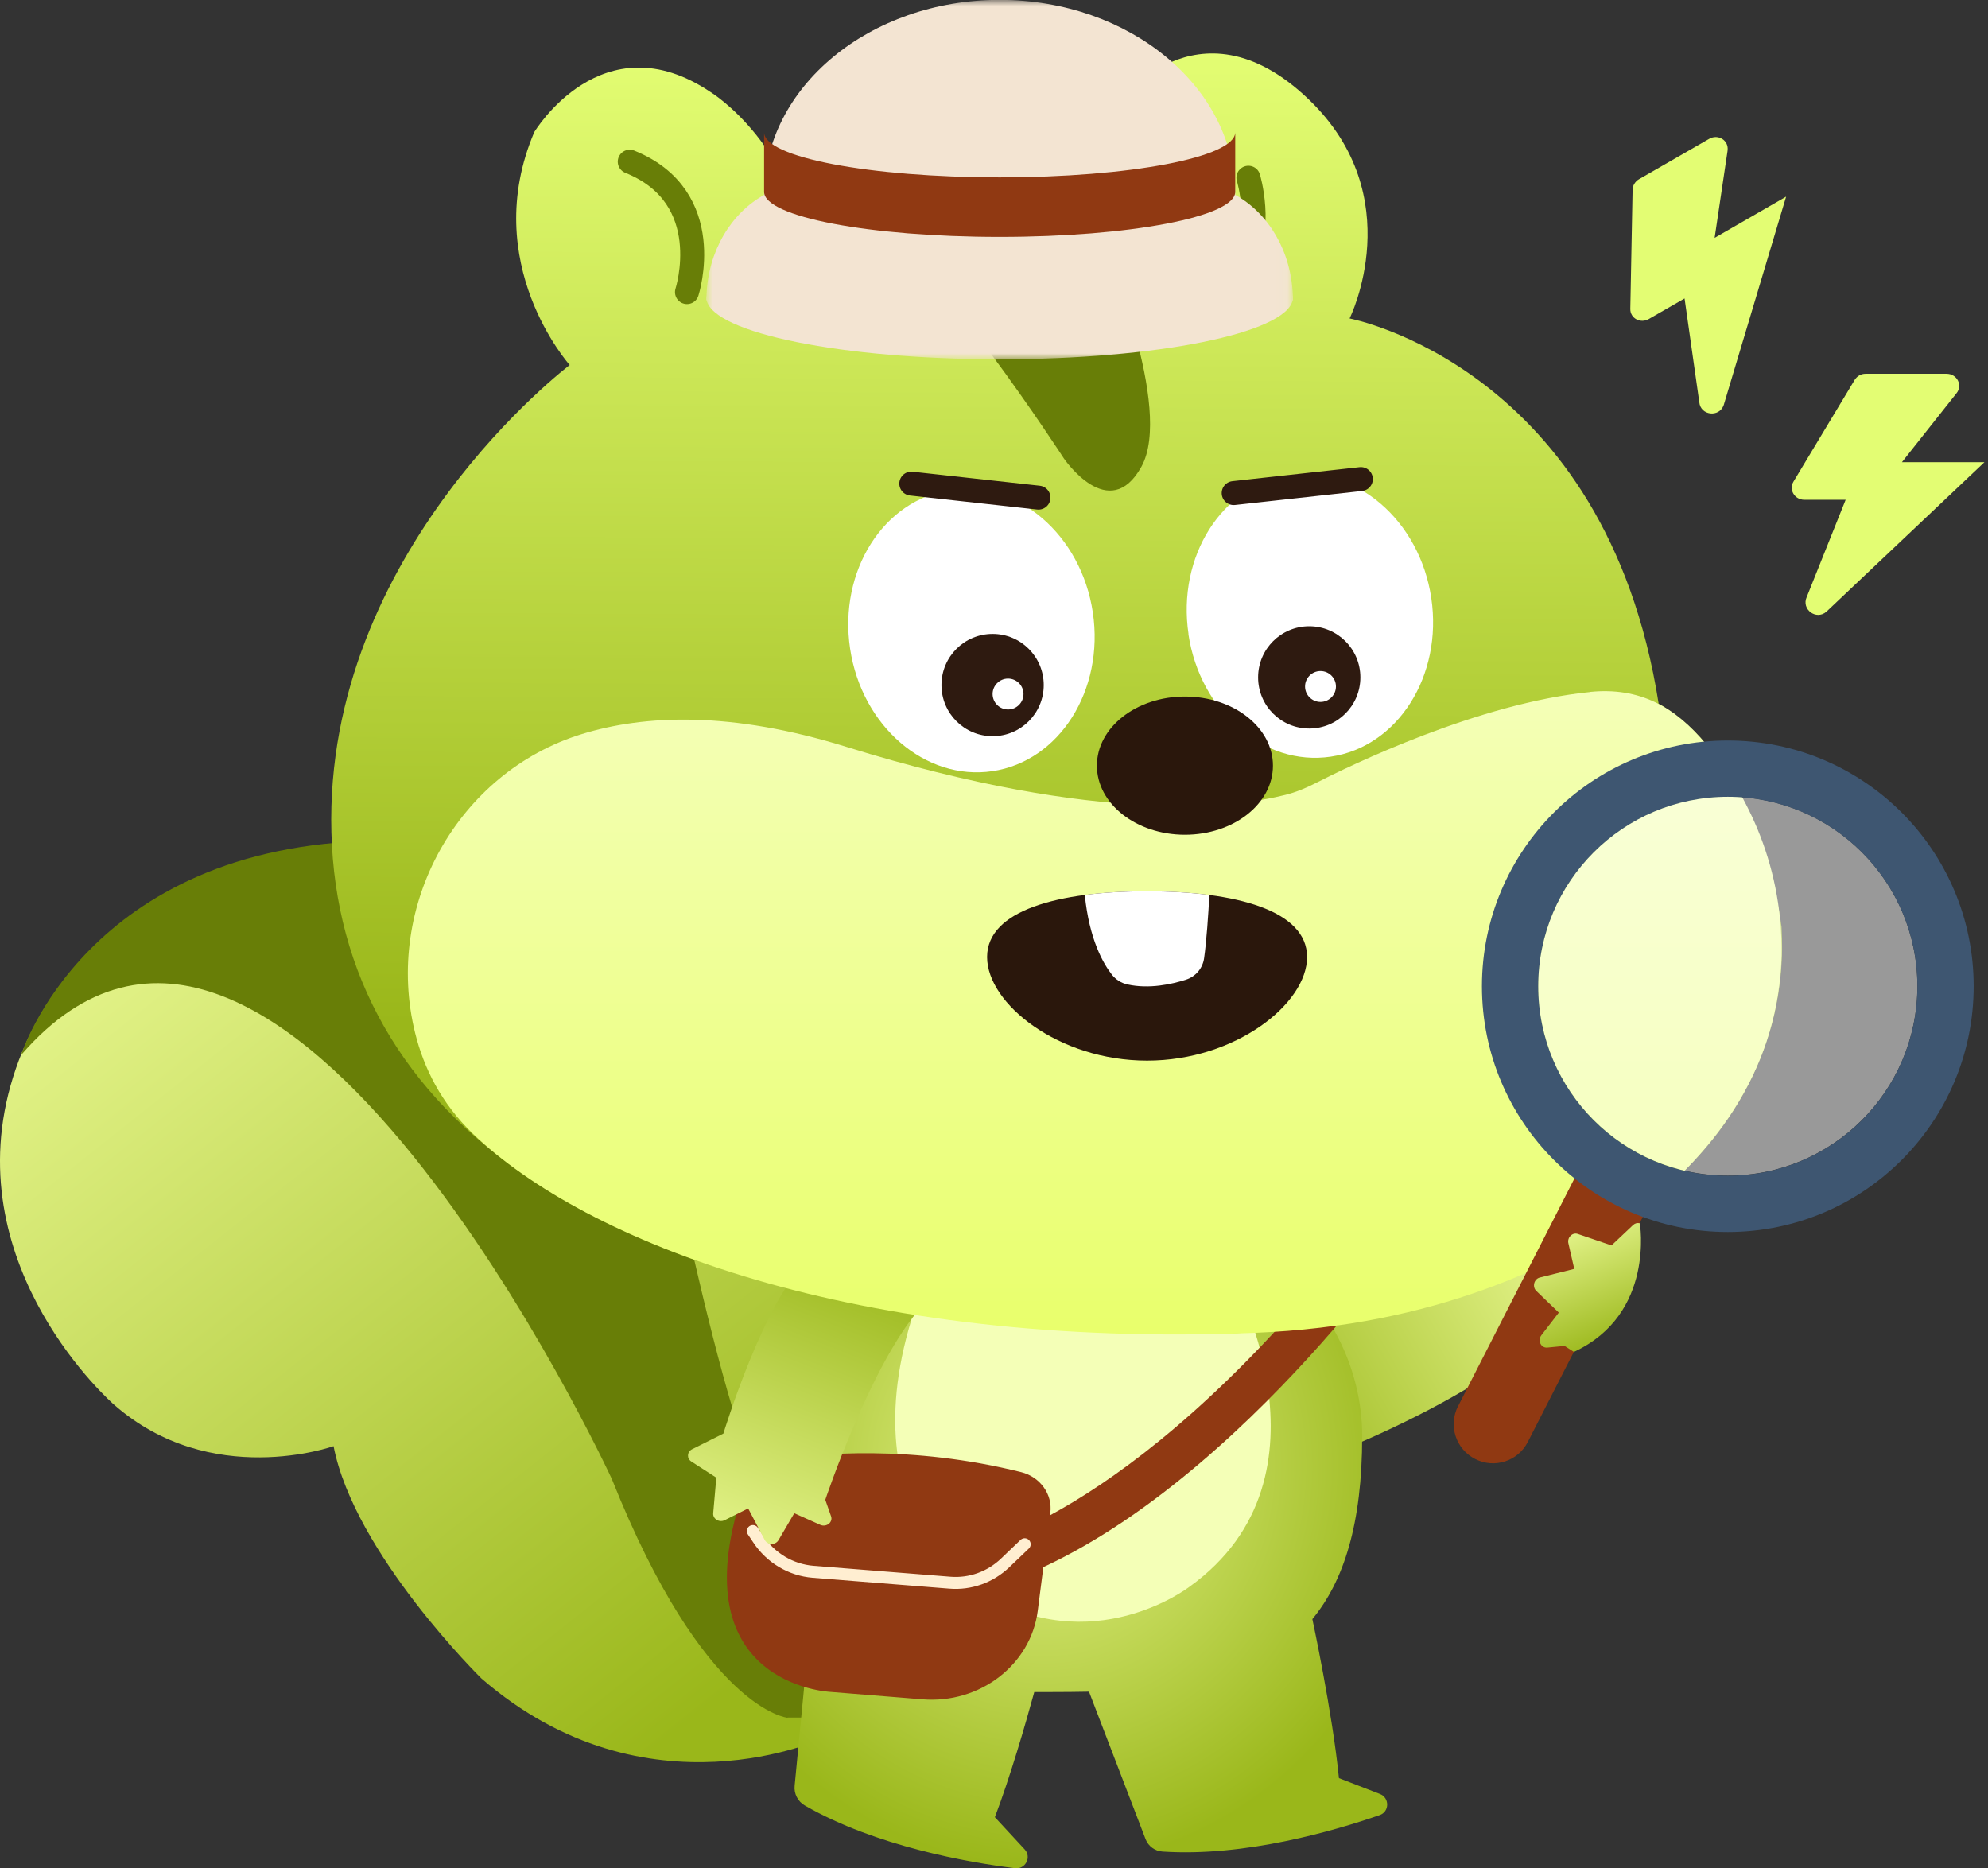 <svg width="166" height="156" viewBox="0 0 166 156" fill="none" xmlns="http://www.w3.org/2000/svg">
<rect x="0" y="0" width="166" height="156" fill="#333333" stroke="none"/>
<path d="M68.883 145.08C68.883 145.08 54.013 152.12 40.203 140.15C40.203 140.15 29.593 129.73 27.853 120.75C27.853 120.75 17.613 124.41 9.503 117.27C9.503 117.27 -3.437 106.02 0.883 90.64C5.203 75.26 23.313 66.65 38.313 73.59C39.503 74.14 40.703 74.78 41.943 75.52C41.943 75.52 64.273 86.49 67.633 114.38L68.863 145.07L68.883 145.08Z" fill="url(#paint0_linear_3138_14232)"/>
<path d="M65.763 143.43C65.763 143.43 58.803 142.81 51.083 123.48C51.083 123.48 23.223 63.28 1.763 88.09C1.763 88.09 7.203 70.58 31.393 70.2C51.623 71.29 54.203 87.36 54.203 87.36C54.203 87.36 60.673 121.38 64.233 125.01L67.583 143.41H65.763V143.43Z" fill="#687E07"/>
<path d="M105.753 123.51C105.753 123.51 121.683 118.2 128.813 111.28L127.133 100.76L103.953 109.64L105.763 123.51H105.753Z" fill="url(#paint1_linear_3138_14232)"/>
<path d="M67.543 136.97C63.943 133.93 61.783 128.75 61.783 119.93C61.783 108.14 73.423 98.58 87.763 98.58C102.103 98.58 113.743 108.14 113.743 119.93C113.743 127.21 112.213 132.02 109.583 135.19C109.583 135.19 111.263 143.01 111.803 148.47L115.223 149.79C116.043 150.11 116.033 151.28 115.193 151.56C111.473 152.85 103.953 155.06 97.073 154.6C96.443 154.56 95.893 154.16 95.663 153.58L90.933 141.25C89.893 141.27 88.823 141.28 87.743 141.28H86.363C85.623 143.98 84.343 148.4 83.073 151.73L85.563 154.42C86.163 155.06 85.623 156.1 84.753 155.99C80.863 155.51 73.163 154.17 67.213 150.76C66.623 150.42 66.283 149.78 66.353 149.1L67.523 136.96L67.543 136.97Z" fill="url(#paint2_radial_3138_14232)"/>
<path d="M102.703 106.17C102.703 106.17 112.283 123.22 99.293 132.51C99.293 132.51 91.213 138.73 81.843 132.96C81.843 132.96 69.923 126.22 76.993 107.59L102.703 106.16V106.17Z" fill="#F4FFB7"/>
<path d="M116.913 104.01C116.913 104.01 99.293 129.08 80.153 133.26L80.863 129.29C80.863 129.29 94.023 127.04 112.153 104.57L116.913 104.02V104.01Z" fill="#903912"/>
<path d="M87.703 126.32L86.653 134.5C86.073 139.01 81.813 142.28 77.023 141.89L69.343 141.27C69.343 141.27 56.313 140.72 62.243 123.98C62.633 122.89 63.623 122.08 64.833 121.89C68.293 121.35 76.073 120.63 85.273 122.92C86.863 123.32 87.903 124.78 87.703 126.32Z" fill="#903912"/>
<path d="M85.563 128.94L83.943 130.49C82.693 131.69 81.013 132.29 79.313 132.15L67.893 131.24C66.043 131.09 64.353 130.09 63.313 128.51L62.863 127.84" stroke="#FFEED1" stroke-miterlimit="10" stroke-linecap="round"/>
<path d="M67.623 105.1L76.913 109.15C72.723 113.85 68.913 125.23 68.913 125.23L69.393 126.6C69.573 127.1 69.013 127.55 68.493 127.32L66.323 126.35L65.003 128.6C64.753 129.03 64.083 129.02 63.853 128.58L62.473 125.95L60.513 126.93C60.063 127.16 59.513 126.83 59.553 126.35L59.813 123.38L57.723 122.03C57.333 121.78 57.363 121.23 57.783 121.01L60.403 119.7C60.403 119.7 63.903 108.2 67.613 105.08L67.623 105.1Z" fill="url(#paint3_linear_3138_14232)"/>
<path d="M112.692 26.59C112.692 26.59 134.082 30.59 138.502 58.77C138.502 58.77 146.732 62.82 148.762 77.4C149.362 87.6 144.032 96.06 136.012 101.58C128.042 106.44 116.802 112.22 94.052 111.31C49.712 109.54 28.302 93.05 27.672 69.51C27.042 45.97 47.572 30.48 47.572 30.48C47.572 30.48 39.952 21.98 44.612 11.03C44.612 11.03 50.282 1.59 59.352 7.7C59.352 7.7 66.722 12.23 67.482 22.49C67.482 22.49 80.202 18.71 94.752 21.54C94.752 21.54 92.102 16.42 93.512 10.42C94.062 8.1 95.632 6.1 97.832 5.17C100.482 4.04 104.552 3.75 109.302 8.32C117.742 16.44 112.702 26.57 112.702 26.57L112.692 26.59Z" fill="url(#paint4_linear_3138_14232)"/>
<path d="M132.803 57.77C136.883 57.37 139.863 58.99 142.473 62.15C145.453 65.76 148.863 71.67 148.763 79.75C148.503 88.83 143.733 95.9 136.253 101.61C129.843 105.57 120.043 110.68 104.753 111.29C71.373 112.64 48.843 103.66 39.483 94.66C36.833 92.11 35.383 89.16 34.663 86.25C32.023 75.58 38.233 64.5 48.562 61.3C53.843 59.67 61.042 59.37 70.672 62.36C91.972 68.97 103.393 67.37 107.333 66.37C108.173 66.16 108.983 65.83 109.753 65.44C112.743 63.91 123.463 58.7 132.803 57.78V57.77Z" fill="url(#paint5_linear_3138_14232)"/>
<path d="M99.243 52.95C98.273 46.46 102.033 40.53 107.623 39.7C113.223 38.87 118.543 43.45 119.513 49.93C120.483 56.42 116.723 62.35 111.123 63.18C105.523 64.01 100.203 59.43 99.233 52.95H99.243Z" fill="white"/>
<path d="M70.983 54.16C70.013 47.67 73.773 41.74 79.363 40.91C84.963 40.08 90.283 44.66 91.253 51.14C92.222 57.63 88.463 63.56 82.873 64.39C77.273 65.22 71.953 60.64 70.983 54.16Z" fill="white"/>
<path d="M98.943 69.7C94.883 69.7 91.593 67.12 91.593 63.93C91.593 60.74 94.883 58.16 98.943 58.16C103.003 58.16 106.293 60.74 106.293 63.93C106.293 67.12 103.003 69.7 98.943 69.7Z" fill="#2A170C"/>
<path d="M82.423 79.91C82.423 83.81 88.403 88.56 95.783 88.56C103.163 88.56 109.143 83.81 109.143 79.91C109.143 76.01 103.163 74.42 95.783 74.42C88.403 74.42 82.423 76 82.423 79.91Z" fill="#2A170C"/>
<path d="M95.783 74.42C97.629 74.42 99.387 74.519 100.985 74.73C100.896 76.332 100.749 78.584 100.542 80.019C100.422 80.85 99.842 81.54 99.032 81.8C97.852 82.18 95.962 82.6 94.152 82.2C93.632 82.09 93.173 81.8 92.843 81.38C92.131 80.472 90.953 78.447 90.582 74.727C92.18 74.517 93.938 74.42 95.783 74.42Z" fill="white"/>
<path d="M92.293 20.66C92.293 20.66 98.003 34.09 95.313 38.96C92.623 43.83 88.843 38.29 88.843 38.29C88.843 38.29 77.643 21.06 74.453 21.06C74.453 21.06 82.693 19.48 92.283 20.66H92.293Z" fill="#687E07"/>
<path d="M76.093 40.38L86.713 41.55" stroke="#2E1A10" stroke-width="2" stroke-miterlimit="10" stroke-linecap="round"/>
<path d="M82.883 61.47C80.523 61.47 78.613 59.56 78.613 57.2C78.613 54.84 80.523 52.93 82.883 52.93C85.243 52.93 87.153 54.84 87.153 57.2C87.153 59.56 85.243 61.47 82.883 61.47Z" fill="#2E1A10"/>
<path d="M84.173 59.24C83.463 59.24 82.883 58.66 82.883 57.95C82.883 57.24 83.463 56.66 84.173 56.66C84.883 56.66 85.463 57.24 85.463 57.95C85.463 58.66 84.883 59.24 84.173 59.24Z" fill="white"/>
<path d="M113.633 40L103.013 41.17" stroke="#2E1A10" stroke-width="2" stroke-miterlimit="10" stroke-linecap="round"/>
<path d="M105.053 56.56C105.053 58.92 106.963 60.83 109.323 60.83C111.683 60.83 113.593 58.92 113.593 56.56C113.593 54.2 111.683 52.29 109.323 52.29C106.963 52.29 105.053 54.2 105.053 56.56Z" fill="#2E1A10"/>
<path d="M110.263 58.61C109.553 58.61 108.973 58.03 108.973 57.32C108.973 56.61 109.553 56.03 110.263 56.03C110.973 56.03 111.553 56.61 111.553 57.32C111.553 58.03 110.973 58.61 110.263 58.61Z" fill="white"/>
<path d="M57.362 24.39C57.362 24.39 59.943 16.46 52.583 13.5" stroke="#687E07" stroke-width="2" stroke-miterlimit="10" stroke-linecap="round"/>
<path d="M104.243 14.84C104.243 14.84 105.503 18.95 103.743 22.23" stroke="#687E07" stroke-width="2" stroke-miterlimit="10" stroke-linecap="round"/>
<path d="M144.272 98.16C135.532 98.16 128.442 91.08 128.442 82.34C128.442 73.6 135.532 66.52 144.272 66.52C153.012 66.52 160.102 73.6 160.102 82.34C160.102 91.08 153.012 98.16 144.272 98.16Z" fill="white" fill-opacity="0.5"/>
<path d="M121.743 117.43L131.483 98.37C132.303 96.76 134.273 96.12 135.883 96.94C137.493 97.76 138.133 99.73 137.313 101.34L127.573 120.4C126.753 122.01 124.783 122.65 123.173 121.82C121.563 121 120.923 119.03 121.743 117.42V117.43Z" fill="#903912"/>
<mask id="mask0_3138_14232" style="mask-type:luminance" maskUnits="userSpaceOnUse" x="58" y="0" width="50" height="30">
<path d="M107.973 0H58.973V30H107.973V0Z" fill="white"/>
</mask>
<g mask="url(#mask0_3138_14232)">
<path d="M107.963 24.89C107.963 24.89 107.973 24.85 107.973 24.82C107.973 24.77 107.963 24.72 107.953 24.67C107.823 20.96 105.903 17.79 103.143 16.27C103.143 7.28 94.333 -0.01 83.473 -0.01C72.613 -0.01 63.803 7.28 63.803 16.28C61.043 17.8 59.123 20.97 58.993 24.67C58.993 24.72 58.973 24.77 58.973 24.82C58.973 24.84 58.973 24.87 58.973 24.89C58.973 24.95 58.973 25.01 58.973 25.07H59.003C59.613 27.82 70.343 30 83.473 30C96.603 30 107.333 27.82 107.943 25.07H107.973C107.973 25.01 107.973 24.95 107.963 24.89Z" fill="#F3E4D2"/>
<path d="M83.473 14.81C72.613 14.81 63.803 13.13 63.803 11.05V16.02C63.803 18.1 72.613 19.78 83.473 19.78C94.333 19.78 103.143 18.1 103.143 16.02V11.05C103.143 13.13 94.333 14.81 83.473 14.81Z" fill="#903912"/>
</g>
<path d="M144.253 12.57C144.373 11.73 143.473 11.16 142.723 11.59L136.863 14.96C136.703 15.05 136.573 15.18 136.473 15.34C136.373 15.5 136.323 15.68 136.323 15.86L136.133 25.79C136.113 26.57 136.973 27.04 137.673 26.64L140.663 24.92L141.893 33.58C141.993 34.7 143.563 34.88 143.933 33.82L149.143 16.42L143.173 19.86L144.253 12.59V12.57Z" fill="#E3FD73"/>
<path d="M163.383 32.82C163.903 32.16 163.413 31.21 162.543 31.21H155.783C155.603 31.21 155.423 31.25 155.263 31.34C155.103 31.43 154.973 31.56 154.873 31.71L149.753 40.22C149.353 40.89 149.853 41.73 150.663 41.73H154.113L150.863 49.85C150.393 50.88 151.663 51.82 152.513 51.07L165.703 38.59H158.813L163.373 32.83L163.383 32.82Z" fill="#E3FD73"/>
<path d="M136.913 102.14C136.733 102.09 136.533 102.14 136.373 102.28L134.563 103.99L131.743 103.03C131.293 102.88 130.843 103.33 130.963 103.82L131.453 105.95L128.573 106.67C128.093 106.79 127.923 107.44 128.283 107.79L130.163 109.6L128.713 111.48C128.363 111.93 128.673 112.57 129.203 112.52L130.643 112.38C130.643 112.38 130.933 112.56 131.423 112.88C138.233 109.73 136.923 102.11 136.923 102.11L136.913 102.14Z" fill="url(#paint6_linear_3138_14232)"/>
<path d="M144.273 61.83C155.613 61.83 164.803 71.02 164.803 82.35C164.803 93.68 155.613 102.87 144.273 102.87C132.933 102.87 123.743 93.68 123.743 82.35C123.743 71.02 132.933 61.83 144.273 61.83ZM144.273 66.53C135.533 66.53 128.443 73.61 128.443 82.35C128.443 91.09 135.533 98.17 144.273 98.17C153.013 98.17 160.103 91.09 160.103 82.35C160.103 73.61 153.013 66.53 144.273 66.53Z" fill="#3E5671"/>
<defs>
<linearGradient id="paint0_linear_3138_14232" x1="12.043" y1="76.39" x2="62.443" y2="139.97" gradientUnits="userSpaceOnUse">
<stop stop-color="#E3F389"/>
<stop offset="1" stop-color="#9AB71A"/>
</linearGradient>
<linearGradient id="paint1_linear_3138_14232" x1="128.483" y1="104.03" x2="103.283" y2="118.51" gradientUnits="userSpaceOnUse">
<stop stop-color="#E3F389"/>
<stop offset="1" stop-color="#9AB71A"/>
</linearGradient>
<radialGradient id="paint2_radial_3138_14232" cx="0" cy="0" r="1" gradientUnits="userSpaceOnUse" gradientTransform="translate(87.26 122.44) rotate(90) scale(33.5 31.54)">
<stop stop-color="#E3F389"/>
<stop offset="1" stop-color="#9AB71A"/>
</radialGradient>
<linearGradient id="paint3_linear_3138_14232" x1="61.793" y1="128.97" x2="71.403" y2="104.58" gradientUnits="userSpaceOnUse">
<stop stop-color="#E3F389"/>
<stop offset="1" stop-color="#9AB71A"/>
</linearGradient>
<linearGradient id="paint4_linear_3138_14232" x1="88.642" y1="4.41" x2="88.162" y2="85.74" gradientUnits="userSpaceOnUse">
<stop stop-color="#E3FD73"/>
<stop offset="1" stop-color="#9AB71A"/>
</linearGradient>
<linearGradient id="paint5_linear_3138_14232" x1="91.412" y1="57.71" x2="91.412" y2="128.93" gradientUnits="userSpaceOnUse">
<stop stop-color="#F4FFB7"/>
<stop offset="1" stop-color="#E5FF53"/>
</linearGradient>
<linearGradient id="paint6_linear_3138_14232" x1="131.023" y1="102.77" x2="134.803" y2="112.36" gradientUnits="userSpaceOnUse">
<stop stop-color="#E3F389"/>
<stop offset="1" stop-color="#9AB71A"/>
</linearGradient>
</defs>
</svg>
